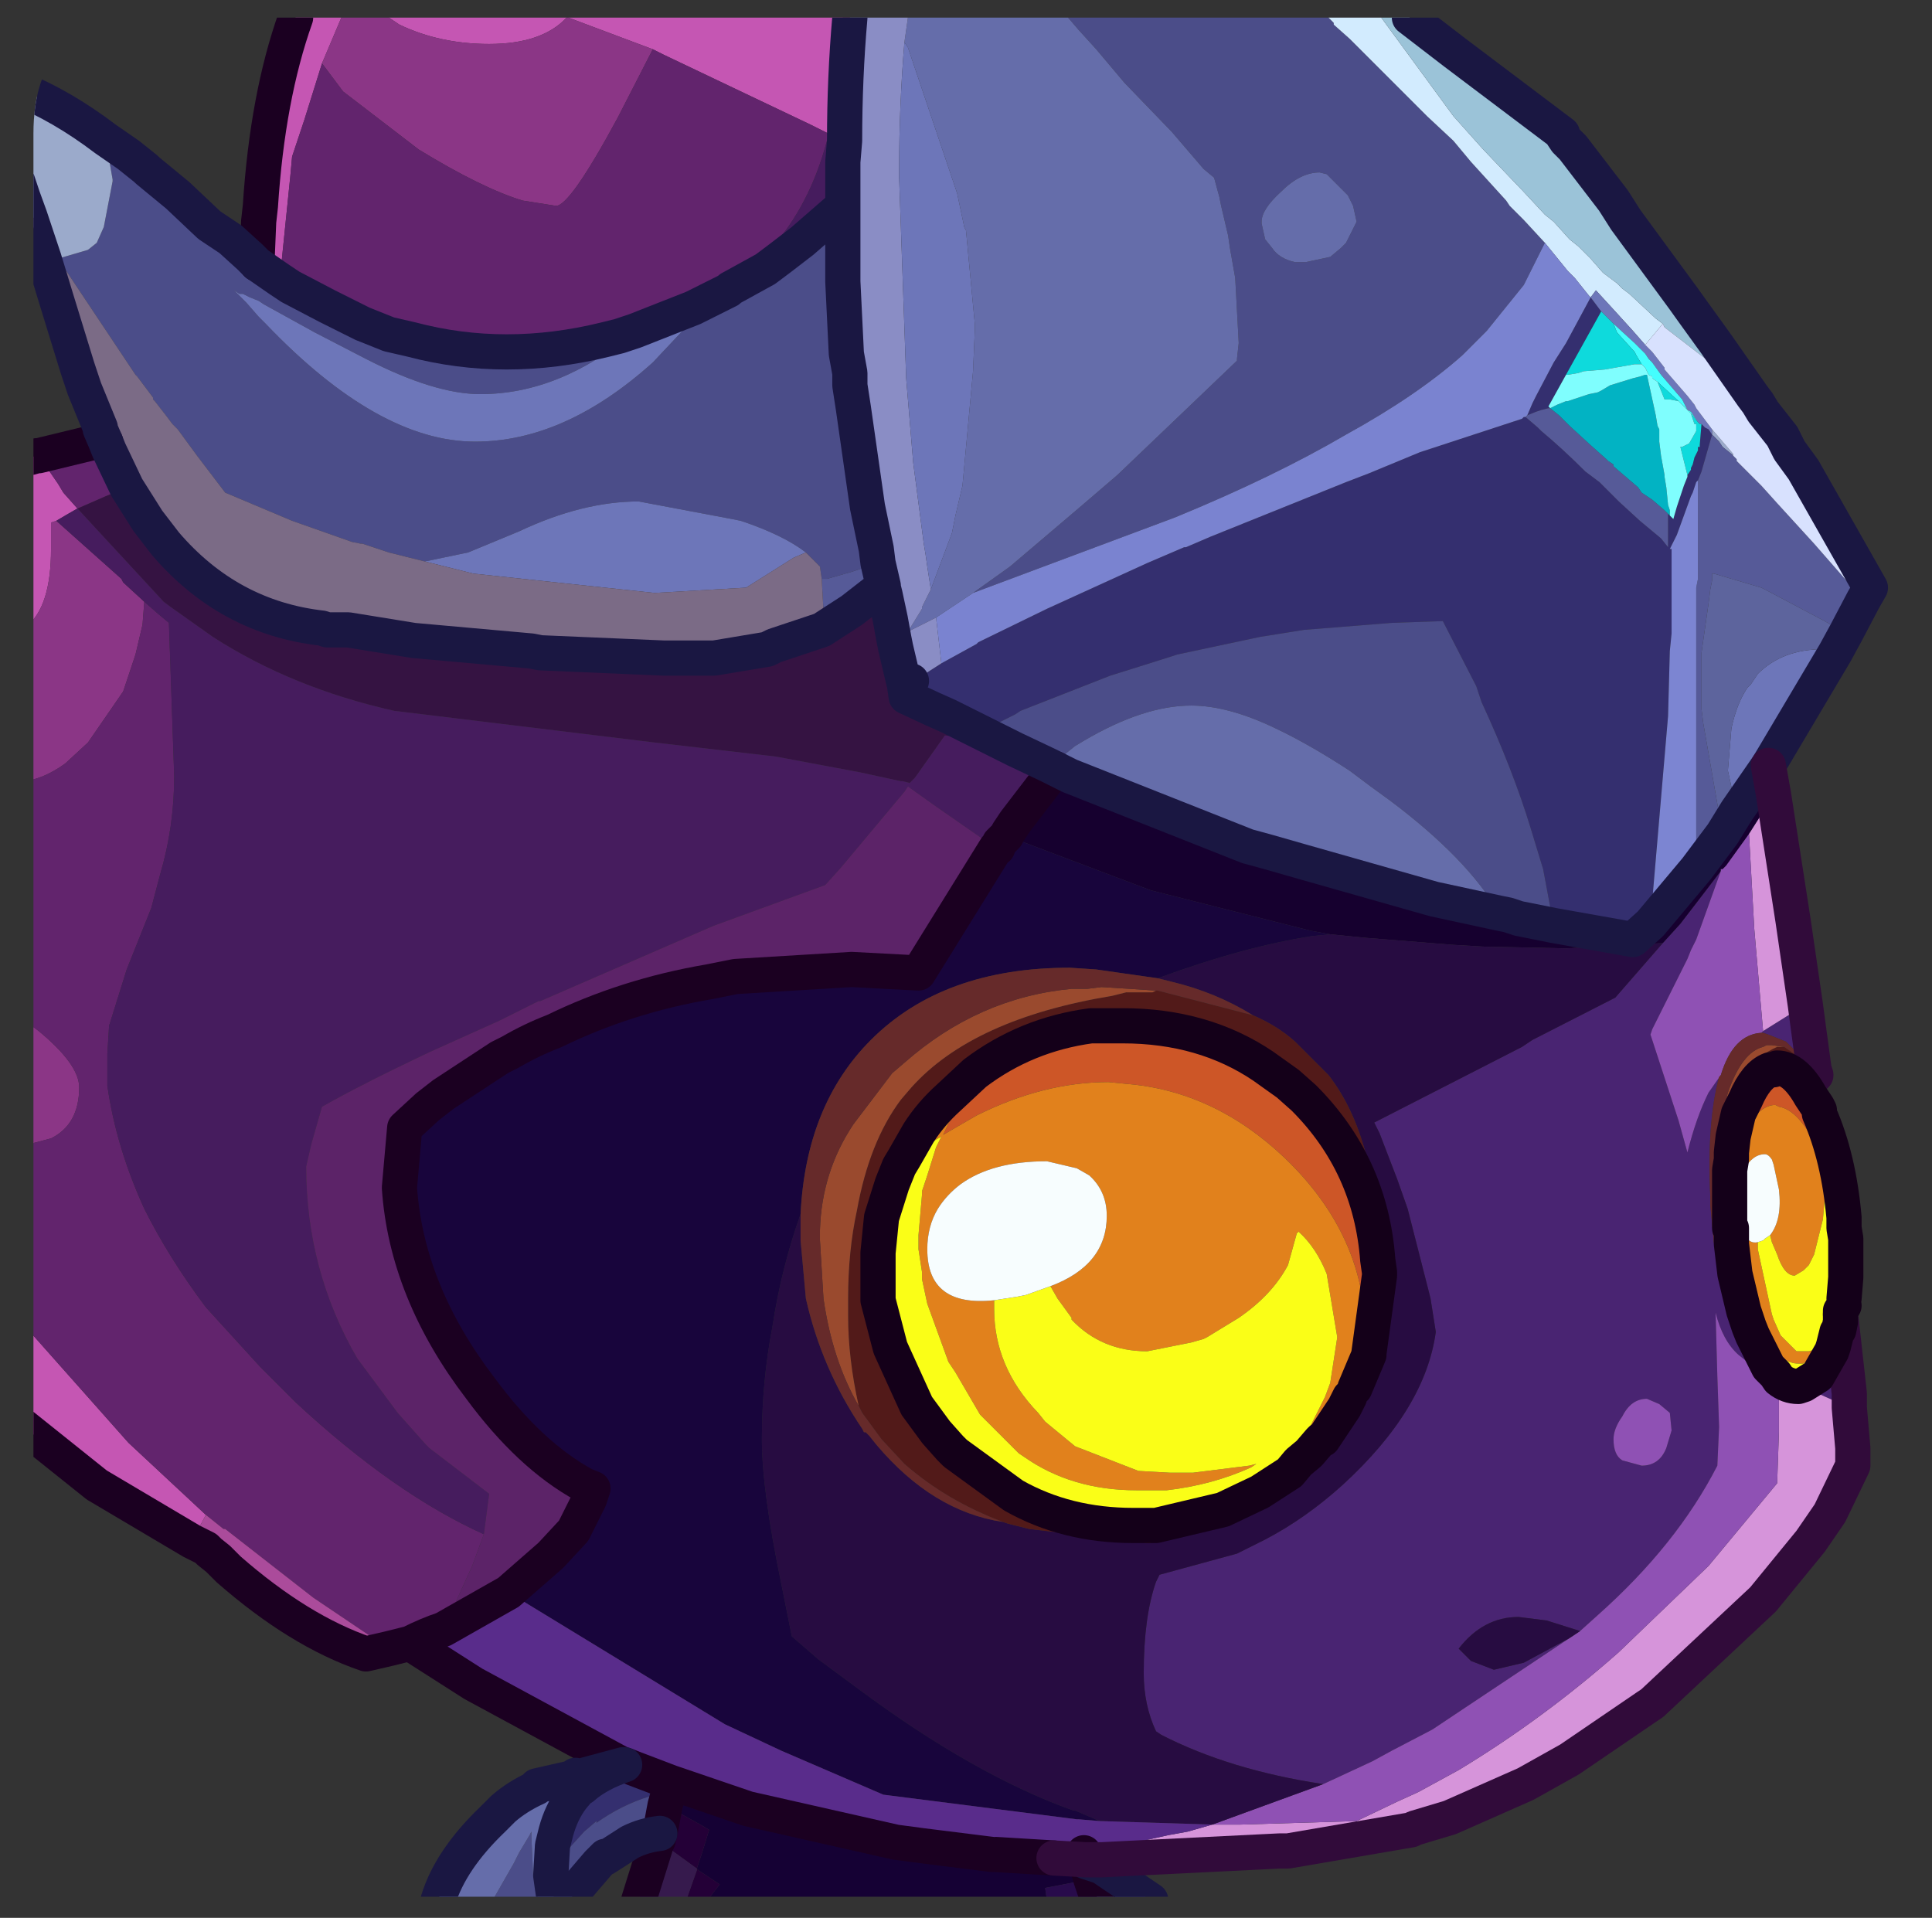 <?xml version="1.0" encoding="UTF-8" standalone="no"?>
<svg xmlns:ffdec="https://www.free-decompiler.com/flash" xmlns:xlink="http://www.w3.org/1999/xlink" ffdec:objectType="frame" height="54.5px" width="54.9px" xmlns="http://www.w3.org/2000/svg">
  <rect width="100%" height="100%" fill="#333333" stroke="none"/>
  <g transform="matrix(1.0, 0.0, 0.0, 1.0, 0.95, 0.5)">
    <clipPath id="clipPath0" transform="matrix(1.0, 0.0, 0.0, 1.0, 0.0, 0.0)">
      <path d="M50.5 0.0 Q53.95 0.0 53.95 3.3 L53.95 50.15 Q53.95 53.4 50.5 53.4 L3.3 53.4 Q0.0 53.4 0.0 50.15 L0.0 3.3 Q0.0 0.0 3.3 0.0 L50.5 0.0" fill="#000000" fill-rule="evenodd" stroke="none"/>
    </clipPath>
    <g clip-path="url(#clipPath0)">
      <use ffdec:characterId="2" height="54.5" transform="matrix(1.0, 0.0, 0.0, 1.0, -0.95, -0.5)" width="53.65" xlink:href="#shape1"/>
    </g>
    <use ffdec:characterId="3" height="53.4" transform="matrix(1.0, 0.0, 0.0, 1.0, 0.0, 0.0)" width="53.95" xlink:href="#shape2"/>
  </g>
  <defs>
    <g id="shape1" transform="matrix(1.0, 0.0, 0.0, 1.0, 0.95, 0.5)">
      <path d="M30.35 52.55 L31.75 53.5 30.75 53.5 30.35 52.55 M42.45 11.3 L42.6 10.95 42.7 10.75 43.2 9.8 43.55 9.25 44.25 7.95 44.55 8.35 43.55 10.15 43.05 11.05 43.1 11.1 43.05 11.1 42.85 11.15 42.7 11.2 42.45 11.3 M47.4 11.55 L47.5 11.65 47.6 11.7 47.7 11.85 47.4 12.9 47.3 13.15 47.25 13.2 47.15 13.5 47.1 13.6 46.7 14.7 46.5 15.1 46.55 15.1 46.55 15.35 46.55 15.55 46.55 15.6 46.55 16.0 46.55 16.55 46.55 17.5 46.5 18.0 46.45 19.85 46.0 25.1 45.95 25.75 45.45 26.2 43.2 25.8 42.9 24.2 42.55 23.05 Q42.05 21.4 41.15 19.45 L41.0 19.0 40.05 17.15 38.6 17.2 36.1 17.4 34.85 17.6 32.5 18.1 32.35 18.15 31.4 18.45 30.6 18.7 28.05 19.7 27.9 19.8 26.9 20.3 26.0 19.85 25.55 19.65 24.8 19.3 24.75 18.95 24.95 18.85 25.1 18.8 25.8 18.35 26.8 17.8 26.85 17.75 28.8 16.8 31.65 15.5 32.7 15.05 32.75 15.05 33.45 14.75 37.3 13.2 37.95 12.95 39.4 12.35 42.3 11.4 42.35 11.35 42.4 11.35 42.75 11.65 42.85 11.75 Q43.45 12.25 44.1 12.9 L44.5 13.2 44.55 13.25 44.7 13.4 45.05 13.75 45.65 14.3 46.25 14.8 46.45 15.05 46.45 14.1 46.5 14.15 46.6 14.25 46.7 13.9 46.9 13.3 47.0 13.05 47.0 13.0 47.1 12.85 47.1 12.8 47.15 12.7 47.2 12.5 47.3 12.3 47.3 12.2 47.35 12.2 47.35 12.15 47.4 11.55 M18.1 50.15 L18.05 50.45 17.5 50.55 Q16.7 50.8 16.0 51.3 L16.0 51.25 15.65 51.55 15.15 52.1 14.7 52.8 14.75 51.95 14.85 51.55 Q15.0 51.0 15.3 50.6 L15.55 50.3 15.55 50.25 15.6 50.3 Q16.05 49.9 16.8 49.65 L17.05 49.75 18.1 50.15" fill="#342f6f" fill-rule="evenodd" stroke="none"/>
      <path d="M36.8 0.0 L36.95 0.15 36.95 0.2 37.4 0.6 39.6 2.8 40.35 3.5 40.85 4.1 41.85 5.2 41.95 5.35 42.35 5.75 42.95 6.4 42.35 7.6 41.3 8.9 40.9 9.3 40.8 9.4 40.6 9.6 Q39.3 10.75 37.3 11.85 35.25 13.05 32.45 14.2 L32.05 14.35 26.7 16.35 27.75 15.6 29.75 13.9 30.8 13.0 33.05 10.85 34.2 9.75 34.2 9.7 34.25 9.25 34.15 7.4 34.0 6.55 33.95 6.2 33.75 5.35 33.7 5.1 33.55 4.55 33.25 4.3 32.35 3.25 31.0 1.85 30.2 0.9 29.7 0.35 29.4 0.0 36.8 0.0 M29.9 52.4 L30.35 52.55 30.75 53.5 30.25 53.5 30.05 52.9 29.9 52.4 M17.8 51.6 Q17.35 51.65 16.95 51.85 L16.25 52.3 16.25 52.25 16.05 52.45 15.45 53.15 15.25 53.5 14.8 53.5 14.7 52.8 15.15 52.1 15.65 51.55 16.0 51.25 16.0 51.3 Q16.7 50.8 17.5 50.55 L18.05 50.45 17.95 50.8 17.8 51.6 M14.35 53.5 L13.05 53.5 13.65 52.45 13.8 52.15 14.1 51.65 14.15 51.55 14.15 51.7 14.2 52.8 14.3 53.25 14.35 53.5 M2.05 3.45 L2.7 3.9 3.2 4.3 3.25 4.35 4.1 5.05 5.0 5.9 5.6 6.3 6.15 6.8 6.35 7.0 7.0 7.45 7.3 7.65 8.35 8.2 9.35 8.7 10.1 9.0 10.75 9.15 Q13.4 9.85 16.25 9.15 L16.65 9.05 17.1 8.9 17.05 8.95 Q14.95 10.7 12.7 10.7 11.4 10.7 9.45 9.7 L8.0 8.95 6.55 8.15 6.4 8.05 6.15 7.95 5.95 7.85 5.85 7.85 5.7 7.75 5.9 7.95 6.05 8.1 6.4 8.5 6.6 8.7 Q9.8 12.05 12.55 12.05 15.1 12.05 17.6 9.8 L19.2 8.1 19.25 8.0 19.75 7.75 19.8 7.7 20.8 7.15 21.2 6.85 21.85 6.35 23.0 5.35 23.0 6.3 23.0 7.35 23.0 7.5 23.1 9.55 23.2 10.1 23.2 10.45 23.3 11.1 23.7 13.9 23.95 15.1 24.0 15.5 23.25 15.75 22.55 15.95 22.4 15.95 22.35 15.6 21.95 15.2 Q21.3 14.7 20.1 14.3 L19.85 14.25 17.2 13.75 Q15.6 13.75 13.8 14.6 L12.35 15.2 11.15 15.45 11.1 15.45 10.1 15.2 9.65 15.05 9.35 14.95 9.3 14.95 9.05 14.9 7.35 14.3 5.45 13.5 4.65 12.45 4.1 11.7 3.95 11.55 3.8 11.35 3.45 10.9 3.4 10.85 3.4 10.8 2.95 10.2 2.9 10.15 0.7 6.85 1.55 6.6 1.8 6.4 2.0 5.95 2.25 4.65 2.25 4.6 2.05 3.45 M26.9 20.3 L27.9 19.8 28.05 19.7 30.6 18.7 31.4 18.45 32.35 18.15 32.5 18.1 34.85 17.6 36.1 17.4 38.6 17.2 40.05 17.15 41.0 19.0 41.15 19.45 Q42.05 21.4 42.55 23.05 L42.9 24.2 43.2 25.8 42.2 25.6 41.9 25.5 41.65 25.45 Q40.75 23.9 38.55 22.25 L38.0 21.85 37.4 21.4 Q36.25 20.65 35.3 20.2 33.95 19.55 32.9 19.55 31.55 19.55 29.85 20.55 L29.6 20.7 29.35 20.9 28.85 21.25 27.9 20.8 27.4 20.55 26.9 20.3 M36.75 4.45 L36.55 4.4 Q36.0 4.4 35.45 4.95 34.9 5.45 34.9 5.8 L34.9 5.85 35.0 6.3 35.2 6.55 Q35.4 6.85 35.85 6.95 L36.15 6.95 36.85 6.8 37.15 6.55 37.3 6.4 37.6 5.8 37.5 5.35 37.35 5.05 36.75 4.45" fill="#4b4d8a" fill-rule="evenodd" stroke="none"/>
      <path d="M29.4 0.0 L29.7 0.35 30.2 0.9 31.0 1.85 32.35 3.25 33.25 4.3 33.55 4.55 33.7 5.1 33.75 5.35 33.95 6.2 34.0 6.55 34.15 7.4 34.25 9.25 34.2 9.7 34.2 9.75 33.05 10.85 30.8 13.0 29.75 13.9 27.75 15.6 26.7 16.35 25.65 17.05 24.85 17.45 25.25 16.8 25.25 16.75 25.5 16.25 26.1 14.65 26.2 14.15 26.4 13.3 26.7 10.05 26.75 8.9 26.75 8.8 26.75 8.7 26.5 6.05 26.45 5.95 26.25 5.0 26.2 4.85 24.85 0.85 24.75 0.7 24.85 0.0 29.4 0.0 M14.8 53.5 L14.35 53.5 14.3 53.25 14.2 52.8 14.15 51.7 14.15 51.55 14.1 51.65 13.8 52.15 13.65 52.45 13.05 53.5 11.5 53.5 Q11.85 52.35 13.05 51.2 L13.35 50.9 Q13.75 50.55 14.3 50.3 L14.3 50.25 15.4 50.0 15.4 49.95 15.45 50.0 16.75 49.65 16.8 49.65 Q16.05 49.9 15.6 50.3 L15.55 50.25 15.55 50.3 15.3 50.6 Q15.0 51.0 14.85 51.55 L14.75 51.95 14.7 52.8 14.8 53.5 M36.75 4.45 L37.35 5.05 37.5 5.35 37.6 5.8 37.3 6.4 37.15 6.55 36.85 6.8 36.15 6.95 35.85 6.95 Q35.4 6.85 35.2 6.55 L35.0 6.3 34.9 5.85 34.9 5.8 Q34.9 5.45 35.45 4.95 36.0 4.4 36.55 4.4 L36.75 4.45 M29.05 21.35 L28.85 21.25 29.35 20.9 29.6 20.7 29.85 20.55 Q31.55 19.55 32.9 19.55 33.95 19.55 35.3 20.2 36.25 20.65 37.4 21.4 L38.0 21.85 38.55 22.25 Q40.75 23.9 41.65 25.45 L39.8 25.05 36.1 24.0 35.05 23.7 34.5 23.55 29.45 21.55 29.05 21.35" fill="#656dab" fill-rule="evenodd" stroke="none"/>
      <path d="M29.9 52.35 L29.9 52.4 30.05 52.9 28.75 53.15 28.8 53.5 19.15 53.5 19.5 53.05 18.9 52.65 18.85 52.6 19.0 52.15 19.2 51.5 18.95 51.35 17.95 50.8 18.05 50.45 18.1 50.15 20.3 50.9 24.5 51.85 25.25 51.95 25.65 52.0 27.25 52.2 27.35 52.2 29.85 52.15 29.9 52.35 29.0 52.3 29.9 52.35 M27.35 52.2 L29.0 52.3 27.35 52.2" fill="#150134" fill-rule="evenodd" stroke="none"/>
      <path d="M19.15 53.5 L18.55 53.5 18.85 52.65 18.85 52.6 18.9 52.65 19.5 53.05 19.15 53.5 M17.75 51.8 L17.8 51.6 17.95 50.8 18.95 51.35 19.2 51.5 19.0 52.15 18.85 52.6 17.75 51.8" fill="#240037" fill-rule="evenodd" stroke="none"/>
      <path d="M30.25 53.5 L28.8 53.5 28.75 53.15 30.05 52.9 30.25 53.5" fill="#280b4b" fill-rule="evenodd" stroke="none"/>
      <path d="M50.35 28.05 L50.45 28.8 50.6 29.9 50.65 30.05 50.4 29.7 49.8 29.1 49.3 28.9 49.15 28.85 49.1 28.85 49.15 28.8 50.35 28.05 M51.35 36.85 L51.6 39.1 51.6 39.5 50.6 39.05 50.55 39.05 50.75 38.75 50.7 38.6 50.9 38.25 51.1 37.9 51.15 37.75 51.2 37.55 51.25 37.35 51.3 37.3 51.35 37.05 51.35 36.85 M47.95 24.25 L47.25 26.2 47.1 26.5 47.0 26.75 46.0 28.75 45.95 28.9 46.75 31.35 47.0 32.25 Q47.25 31.25 47.6 30.55 L47.95 30.05 47.9 30.1 Q47.55 31.4 47.65 33.5 L47.65 33.75 47.75 34.8 48.25 37.15 48.25 37.2 48.3 37.2 48.3 37.25 48.35 37.4 48.7 38.2 48.45 38.0 Q48.0 37.6 47.8 36.8 L47.85 38.6 47.9 40.05 47.85 41.15 Q46.7 43.4 44.45 45.4 L43.95 45.85 43.0 45.55 42.2 45.45 Q41.2 45.45 40.5 46.35 L40.85 46.7 41.5 46.95 42.35 46.75 43.65 46.05 39.75 48.65 38.6 49.25 38.05 49.55 36.65 50.2 Q34.0 49.8 32.05 48.8 L31.9 48.7 Q31.55 47.95 31.55 47.05 31.55 45.45 31.9 44.45 L32.0 44.25 34.2 43.65 35.0 43.25 Q36.15 42.65 37.2 41.7 39.55 39.55 39.85 37.35 L39.7 36.4 39.65 36.2 39.05 33.85 38.75 33.0 38.25 31.7 38.1 31.4 42.3 29.25 42.6 29.05 44.95 27.85 46.3 26.3 46.8 25.75 47.3 25.1 47.95 24.25 M46.2 39.4 L45.85 39.25 Q45.4 39.25 45.15 39.75 44.9 40.1 44.9 40.4 44.9 40.85 45.15 41.0 L45.7 41.15 Q46.2 41.15 46.4 40.65 L46.55 40.15 46.5 39.65 46.2 39.4" fill="#492472" fill-rule="evenodd" stroke="none"/>
      <path d="M18.55 53.5 L17.2 53.5 17.7 51.9 17.75 51.8 18.85 52.6 18.85 52.65 18.55 53.5" fill="#361a4d" fill-rule="evenodd" stroke="none"/>
      <path d="M-0.3 5.1 L-0.45 4.65 -0.45 2.0 Q0.8 2.5 2.05 3.45 L2.25 4.6 2.25 4.65 2.0 5.95 1.8 6.4 1.55 6.6 0.7 6.85 -0.05 5.6 -0.15 5.4 -0.3 5.1 M47.7 11.85 L47.7 11.7 48.3 12.4 48.3 12.45 48.25 12.4 48.0 12.2 47.9 12.05 47.75 11.9 47.7 11.85" fill="#9cabcc" fill-rule="evenodd" stroke="none"/>
      <path d="M42.95 6.4 L42.35 5.75 41.95 5.35 41.85 5.2 40.85 4.1 40.35 3.5 39.6 2.8 37.4 0.6 36.95 0.2 36.95 0.15 36.8 0.0 38.3 0.0 40.35 2.8 41.2 3.75 42.25 4.85 42.3 4.9 42.95 5.6 43.2 5.8 43.65 6.3 43.9 6.5 44.25 6.85 44.6 7.25 44.8 7.4 45.0 7.55 45.15 7.7 45.35 7.85 46.1 8.55 46.3 8.7 45.8 9.3 45.45 8.9 44.95 8.35 44.4 7.75 44.25 7.95 44.2 7.9 43.8 7.4 43.6 7.2 42.95 6.4" fill="#d3ecff" fill-rule="evenodd" stroke="none"/>
      <path d="M23.2 0.0 L24.85 0.0 24.75 0.7 Q24.6 2.5 24.6 4.3 L24.6 4.5 24.6 4.55 24.8 10.25 24.9 11.45 25.0 12.65 25.3 14.95 25.35 15.25 25.4 15.6 25.5 16.25 25.25 16.75 25.25 16.8 24.85 17.45 25.65 17.05 25.8 18.35 25.1 18.8 24.95 18.85 24.7 18.75 24.5 17.9 24.85 17.45 24.45 17.65 24.35 17.1 24.2 16.4 24.15 16.2 24.15 16.15 24.0 15.5 23.95 15.1 23.7 13.9 23.3 11.1 23.2 10.45 23.2 10.1 23.1 9.55 23.0 7.5 23.0 7.35 23.0 6.3 23.0 5.35 23.0 4.95 23.0 4.45 23.0 4.1 23.05 3.5 Q23.05 1.7 23.2 0.0" fill="#8b8ec6" fill-rule="evenodd" stroke="none"/>
      <path d="M49.3 21.25 L49.45 22.1 48.75 23.2 48.1 24.1 48.0 24.2 47.95 24.2 47.95 24.25 47.3 25.1 46.8 25.75 46.3 26.3 43.55 26.45 41.2 26.4 40.35 26.35 37.85 26.15 36.85 26.05 36.3 25.95 31.75 24.8 27.65 23.25 27.7 23.15 27.9 22.85 29.05 21.35 29.45 21.55 34.5 23.55 35.05 23.7 36.1 24.0 39.8 25.05 41.65 25.45 41.9 25.5 42.2 25.6 43.2 25.8 45.45 26.2 45.95 25.75 47.25 24.2 48.0 23.2 48.4 22.55 49.3 21.25" fill="#16002f" fill-rule="evenodd" stroke="none"/>
      <path d="M49.45 22.1 L50.0 25.65 50.35 28.05 49.15 28.8 48.9 25.9 48.75 23.2 49.45 22.1 M51.6 39.5 L51.7 40.65 51.7 41.15 51.05 42.5 50.5 43.3 49.15 44.95 46.0 47.9 45.85 48.0 43.65 49.5 42.4 50.2 40.25 51.15 39.7 51.2 39.15 51.25 39.15 51.5 35.65 52.1 35.4 52.1 30.35 52.35 30.2 52.35 30.2 52.1 32.25 51.65 32.8 51.55 33.5 51.35 34.3 51.35 37.6 51.25 38.75 50.7 39.3 50.45 39.4 50.4 40.5 49.8 Q42.9 48.35 45.05 46.45 L47.6 44.0 49.55 41.65 49.6 40.2 49.6 39.05 50.25 39.2 50.55 39.05 50.6 39.05 51.6 39.5" fill="#d795db" fill-rule="evenodd" stroke="none"/>
      <path d="M47.95 24.25 L47.95 24.2 48.0 24.2 48.1 24.1 48.75 23.2 48.9 25.9 49.15 28.8 49.1 28.85 Q48.3 28.9 47.95 30.05 L47.6 30.55 Q47.25 31.25 47.0 32.25 L46.75 31.35 45.95 28.9 46.0 28.75 47.0 26.75 47.1 26.5 47.25 26.2 47.95 24.25 M36.65 50.2 L38.05 49.55 38.6 49.25 39.75 48.65 43.65 46.05 43.95 45.85 44.45 45.4 Q46.7 43.4 47.85 41.15 L47.9 40.05 47.85 38.6 47.8 36.8 Q48.0 37.6 48.45 38.0 L48.7 38.2 49.25 38.8 49.3 38.8 49.45 38.95 49.6 39.05 49.6 40.2 49.55 41.65 47.6 44.0 45.05 46.45 Q42.9 48.35 40.5 49.8 L39.4 50.4 39.3 50.45 38.75 50.7 37.6 51.25 34.3 51.35 33.5 51.35 36.65 50.2 M46.2 39.4 L46.5 39.65 46.55 40.15 46.4 40.65 Q46.2 41.15 45.7 41.15 L45.15 41.0 Q44.9 40.85 44.9 40.4 44.9 40.1 45.15 39.75 45.4 39.25 45.85 39.25 L46.2 39.4" fill="#9051b5" fill-rule="evenodd" stroke="none"/>
      <path d="M46.3 26.3 L44.95 27.85 42.6 29.05 42.3 29.25 38.1 31.4 38.25 31.7 38.75 33.0 39.05 33.85 39.65 36.2 39.7 36.4 39.85 37.35 Q39.55 39.55 37.2 41.7 36.15 42.65 35.0 43.25 L34.2 43.65 32.0 44.25 31.9 44.45 Q31.55 45.45 31.55 47.05 31.55 47.95 31.9 48.7 L32.05 48.8 Q34.0 49.8 36.65 50.2 L33.5 51.35 30.3 51.25 29.6 50.95 29.55 50.95 Q26.75 49.95 23.45 47.5 L22.3 46.65 21.55 46.0 21.25 44.5 Q20.7 41.85 20.7 40.4 20.7 38.75 21.0 37.2 21.25 35.55 21.8 34.0 L21.8 34.4 21.8 34.75 21.95 36.4 Q22.4 38.4 23.55 40.1 L23.6 40.2 23.65 40.2 23.75 40.3 23.95 40.55 Q25.55 42.45 27.55 42.75 L27.7 42.8 28.3 42.95 31.7 43.35 33.9 42.7 33.8 42.4 34.85 41.9 35.7 41.35 35.95 41.05 36.25 40.8 36.55 40.45 36.6 40.4 36.65 40.4 36.95 39.95 37.15 39.65 37.25 39.5 37.4 39.2 37.55 38.95 37.95 38.0 37.95 37.95 38.25 35.75 37.95 37.95 37.95 38.0 37.75 37.9 37.85 37.6 38.25 35.75 38.25 35.65 38.2 35.3 Q38.25 33.55 37.85 32.25 37.5 30.95 36.8 30.05 L35.95 29.2 35.85 29.1 Q35.35 28.65 34.65 28.35 33.6 27.7 32.35 27.4 L31.95 27.3 Q34.4 26.4 36.35 26.1 L36.85 26.05 37.85 26.15 40.35 26.35 41.2 26.4 43.55 26.45 46.3 26.3 M43.65 46.05 L42.35 46.75 41.5 46.95 40.85 46.7 40.5 46.35 Q41.2 45.45 42.2 45.45 L43.0 45.55 43.95 45.85 43.65 46.05" fill="#270c41" fill-rule="evenodd" stroke="none"/>
      <path d="M36.85 26.05 L36.35 26.1 Q34.4 26.4 31.95 27.3 L30.2 27.05 29.45 27.0 Q25.85 27.0 23.8 29.05 21.95 30.9 21.8 34.0 21.25 35.55 21.0 37.2 20.7 38.75 20.7 40.4 20.7 41.85 21.25 44.5 L21.55 46.0 22.3 46.65 23.45 47.5 Q26.75 49.95 29.55 50.95 L29.6 50.95 30.3 51.25 29.7 51.2 29.65 51.2 24.15 50.5 21.25 49.25 19.65 48.5 13.5 44.75 14.7 43.7 15.35 43.0 15.8 42.1 15.9 41.8 15.65 41.7 Q14.1 40.85 12.7 38.95 10.6 36.2 10.4 33.25 L10.55 31.55 11.2 30.95 11.65 30.6 13.25 29.55 13.55 29.4 Q14.15 29.05 14.8 28.8 16.85 27.8 19.2 27.4 L19.7 27.3 19.95 27.25 23.25 27.05 25.15 27.15 27.35 23.6 27.4 23.6 27.45 23.45 27.65 23.25 31.75 24.8 36.3 25.95 36.85 26.05" fill="#18053c" fill-rule="evenodd" stroke="none"/>
      <path d="M16.75 49.65 L12.5 47.35 10.7 46.2 Q11.2 45.95 11.65 45.8 L13.5 44.75 19.65 48.5 21.25 49.25 24.15 50.5 29.65 51.2 29.7 51.2 30.3 51.25 33.5 51.35 32.8 51.55 32.25 51.65 30.2 52.1 29.85 52.15 27.35 52.2 27.25 52.2 25.65 52.0 25.25 51.95 24.5 51.85 20.3 50.9 18.1 50.15 17.05 49.75 16.8 49.65 16.75 49.65" fill="#592c8c" fill-rule="evenodd" stroke="none"/>
      <path d="M50.65 30.05 L50.7 30.2 50.75 30.25 50.95 30.8 51.25 32.15 51.45 34.1 Q51.3 32.4 50.75 31.15 L50.75 31.05 50.7 30.95 50.6 30.8 50.5 30.65 Q50.05 29.85 49.55 29.85 L49.45 29.9 49.35 29.9 Q48.95 30.05 48.65 30.75 L48.45 31.15 48.3 31.8 48.25 32.25 48.25 32.45 48.2 32.75 48.2 33.35 48.2 33.95 48.2 34.2 48.2 34.4 48.25 34.4 48.25 34.45 48.25 34.85 48.35 35.7 48.6 36.75 48.75 37.2 48.85 37.45 48.9 37.55 49.3 38.35 49.5 38.55 49.6 38.7 Q49.85 38.9 50.15 38.9 L50.3 38.85 50.7 38.6 50.75 38.75 50.55 39.05 50.25 39.2 49.6 39.05 49.45 38.95 49.3 38.8 48.8 38.25 48.55 37.75 48.4 37.3 48.25 36.8 48.2 36.75 48.05 35.1 48.0 34.8 48.0 33.25 48.2 31.25 Q48.5 29.7 49.55 29.25 L49.75 29.25 50.4 29.7 50.65 30.05 M34.65 28.35 Q35.35 28.65 35.85 29.1 L35.95 29.2 36.8 30.05 Q37.5 30.95 37.85 32.25 38.25 33.55 38.2 35.3 38.0 32.6 36.1 30.7 L35.65 30.3 35.3 30.05 34.95 29.8 Q33.25 28.65 30.95 28.65 L30.65 28.65 30.05 28.65 Q28.2 28.9 26.75 30.0 L26.0 30.7 Q25.5 31.15 25.15 31.7 L24.75 32.4 24.6 32.65 24.4 33.15 24.1 34.1 24.0 35.1 24.0 35.5 24.0 35.75 24.0 35.85 24.0 36.45 24.35 37.8 25.1 39.45 25.65 40.2 26.05 40.65 26.2 40.8 27.85 42.0 Q29.35 42.85 31.25 42.85 L31.9 42.85 33.8 42.4 33.9 42.7 31.7 43.35 28.3 42.95 27.7 42.8 27.55 42.75 Q25.95 42.15 24.75 41.1 L24.1 40.4 23.55 39.65 23.45 39.45 Q23.15 38.1 23.15 36.9 L23.15 36.4 Q23.15 35.05 23.4 33.9 23.75 31.95 24.65 30.75 L24.95 30.4 Q26.7 28.45 30.65 27.8 L31.05 27.7 31.8 27.7 31.9 27.65 31.95 27.65 34.65 28.35" fill="#521a19" fill-rule="evenodd" stroke="none"/>
      <path d="M51.45 34.1 L51.45 34.3 51.45 34.4 51.5 34.7 51.5 34.8 51.45 35.55 51.45 35.45 Q51.35 33.9 50.9 32.65 L50.75 32.25 Q50.2 31.05 49.6 30.95 L49.5 30.9 Q49.1 30.9 48.7 31.5 L48.45 31.85 48.55 31.1 48.65 30.75 Q48.95 30.05 49.35 29.9 L49.45 29.9 49.55 29.85 Q50.05 29.85 50.5 30.65 L50.6 30.8 50.7 30.95 50.75 31.05 50.75 31.15 Q51.3 32.4 51.45 34.1 M38.2 35.3 L38.25 35.65 38.25 35.75 37.85 37.6 37.85 37.45 Q37.85 34.6 35.55 32.4 33.55 30.5 31.05 30.3 L30.55 30.25 Q28.7 30.25 26.8 31.2 L25.85 31.75 26.4 30.6 26.75 30.0 Q28.2 28.9 30.05 28.65 L30.65 28.65 30.95 28.65 Q33.25 28.65 34.95 29.8 L35.3 30.05 35.65 30.3 36.1 30.7 Q38.0 32.6 38.2 35.3" fill="#ce5627" fill-rule="evenodd" stroke="none"/>
      <path d="M49.75 29.25 L49.55 29.25 Q48.5 29.7 48.2 31.25 L48.0 33.25 48.0 34.8 48.05 35.1 48.2 36.75 47.85 34.8 47.8 33.75 47.8 33.55 Q47.7 32.0 48.1 30.75 L48.15 30.55 Q48.55 29.4 49.15 29.25 L49.25 29.2 49.4 29.2 49.75 29.25 M31.9 27.65 L31.8 27.7 31.05 27.7 30.65 27.8 Q26.7 28.45 24.95 30.4 L24.65 30.75 Q23.75 31.95 23.4 33.9 23.15 35.05 23.15 36.4 L23.15 36.9 Q23.15 38.1 23.45 39.45 22.7 38.15 22.45 36.4 L22.35 34.75 22.35 34.45 Q22.4 32.8 23.3 31.45 L24.4 30.0 24.75 29.7 Q26.85 27.85 29.5 27.6 L29.85 27.6 29.95 27.6 30.35 27.55 31.15 27.6 31.9 27.65" fill="#9b4a2e" fill-rule="evenodd" stroke="none"/>
      <path d="M47.95 30.05 Q48.3 28.9 49.1 28.85 L49.15 28.85 49.3 28.9 49.8 29.1 50.4 29.7 49.75 29.25 49.4 29.2 49.25 29.2 49.15 29.25 Q48.55 29.4 48.15 30.55 L48.1 30.75 Q47.7 32.0 47.8 33.55 L47.8 33.75 47.85 34.8 48.2 36.75 48.25 36.8 48.4 37.3 48.55 37.75 48.8 38.25 49.3 38.8 49.25 38.8 48.7 38.2 48.35 37.4 48.3 37.25 48.3 37.2 48.25 37.2 48.25 37.15 47.75 34.8 47.65 33.75 47.65 33.5 Q47.55 31.4 47.9 30.1 L47.95 30.05 M31.95 27.3 L32.35 27.4 Q33.6 27.7 34.65 28.35 L31.95 27.65 31.9 27.65 31.15 27.6 30.35 27.55 29.95 27.6 29.85 27.6 29.5 27.6 Q26.85 27.85 24.75 29.7 L24.4 30.0 23.3 31.45 Q22.4 32.8 22.35 34.45 L22.35 34.75 22.45 36.4 Q22.7 38.15 23.45 39.45 L23.55 39.65 24.1 40.4 24.75 41.1 Q25.95 42.15 27.55 42.75 25.55 42.45 23.95 40.55 L23.75 40.3 23.65 40.2 23.6 40.2 23.55 40.1 Q22.4 38.4 21.95 36.4 L21.8 34.75 21.8 34.4 21.8 34.0 Q21.95 30.9 23.8 29.05 25.85 27.0 29.45 27.0 L30.2 27.05 31.95 27.3" fill="#662a2a" fill-rule="evenodd" stroke="none"/>
      <path d="M48.45 31.85 L48.7 31.5 Q49.1 30.9 49.5 30.9 L49.6 30.95 Q50.2 31.05 50.75 32.25 L50.9 32.65 Q51.35 33.9 51.45 35.45 L51.45 35.55 51.45 35.75 51.35 36.6 51.3 36.65 51.2 37.05 51.2 36.9 51.25 36.55 51.25 36.3 51.3 36.15 51.3 35.45 51.15 34.35 51.05 33.9 50.9 33.6 50.85 34.15 50.6 35.15 50.45 35.45 50.4 35.5 50.3 35.6 50.05 35.75 Q49.75 35.75 49.55 35.15 L49.4 34.8 49.35 34.6 Q49.7 34.15 49.6 33.3 L49.45 32.6 49.4 32.45 Q49.3 32.3 49.2 32.3 48.85 32.3 48.6 32.75 L48.55 33.2 Q48.45 33.5 48.5 33.9 48.55 34.9 49.0 34.8 L49.0 35.0 49.4 36.85 49.45 37.0 49.65 37.45 50.1 37.9 50.3 37.9 50.45 37.9 50.85 37.8 50.3 38.25 50.15 38.25 Q49.7 38.25 49.35 37.65 L49.3 37.6 49.0 36.9 48.8 36.15 48.75 35.9 48.55 34.9 48.5 34.45 48.45 34.35 48.45 33.9 48.4 33.65 48.4 32.9 48.4 32.85 48.4 32.6 48.45 32.1 48.45 31.85 48.3 32.3 48.25 32.45 48.25 32.25 48.3 31.8 48.45 31.15 48.65 30.75 48.55 31.1 48.45 31.85 M26.75 30.0 L26.4 30.6 25.85 31.75 26.8 31.2 Q28.7 30.25 30.55 30.25 L31.05 30.3 Q33.55 30.5 35.55 32.4 37.85 34.6 37.85 37.45 L37.85 37.6 37.75 37.9 37.0 39.25 37.0 39.35 36.25 40.1 36.45 39.7 36.7 39.2 36.85 38.8 37.05 37.5 36.75 35.7 Q36.45 34.95 35.95 34.5 L35.9 34.55 35.65 35.45 Q35.2 36.3 34.25 36.95 L33.35 37.5 33.25 37.55 32.9 37.65 31.65 37.9 Q30.35 37.9 29.5 37.0 L29.5 36.95 29.1 36.4 28.9 36.05 Q30.5 35.45 30.5 34.05 30.5 33.35 30.0 32.9 L29.65 32.7 28.8 32.5 Q27.25 32.5 26.35 33.15 25.95 33.45 25.7 33.85 25.4 34.35 25.4 35.0 25.4 36.65 27.3 36.45 L27.3 36.65 27.3 36.7 Q27.3 38.35 28.55 39.65 L28.75 39.9 29.6 40.6 31.4 41.3 32.3 41.35 32.35 41.35 32.95 41.35 34.55 41.15 34.75 41.1 34.6 41.2 Q33.5 41.7 32.2 41.85 L31.35 41.85 Q29.5 41.85 28.15 40.9 L28.0 40.8 26.9 39.7 26.2 38.5 26.0 38.2 25.4 36.55 25.25 35.85 25.25 35.65 25.15 35.0 25.15 34.6 25.25 33.45 25.25 33.35 25.4 32.9 25.65 32.1 25.8 31.8 Q25.25 32.1 24.8 32.5 L24.6 32.65 24.75 32.4 25.15 31.7 Q25.5 31.15 26.0 30.7 L26.75 30.0" fill="#e2821c" fill-rule="evenodd" stroke="none"/>
      <path d="M51.5 35.8 L51.45 36.4 51.45 36.6 51.35 36.75 51.35 36.85 51.35 37.05 51.3 37.3 51.25 37.35 51.2 37.55 51.15 37.75 51.1 37.9 50.9 38.25 50.7 38.6 50.3 38.85 50.15 38.9 Q49.85 38.9 49.6 38.7 L49.5 38.55 49.3 38.35 48.9 37.55 48.85 37.45 48.75 37.2 48.6 36.75 48.35 35.7 48.25 34.85 48.25 34.45 48.25 34.4 48.2 34.4 48.2 34.2 48.2 33.95 48.2 33.35 48.2 32.75 48.25 32.45 48.3 32.3 48.45 31.85 48.45 32.1 48.4 32.6 48.4 32.85 48.4 32.9 48.4 33.65 48.45 33.9 48.45 34.35 48.5 34.45 48.55 34.9 48.75 35.9 48.8 36.15 49.0 36.9 49.3 37.6 49.35 37.65 Q49.7 38.25 50.15 38.25 L50.3 38.25 50.85 37.8 50.45 37.9 50.3 37.9 50.1 37.9 49.65 37.45 49.45 37.0 49.4 36.85 49.0 35.0 49.0 34.8 49.15 34.75 49.2 34.7 49.35 34.6 49.4 34.8 49.55 35.15 Q49.75 35.75 50.05 35.75 L50.3 35.6 50.4 35.5 50.45 35.45 50.6 35.15 50.85 34.15 50.9 33.6 51.05 33.9 51.15 34.35 51.3 35.45 51.3 36.15 51.25 36.3 51.25 36.55 51.2 36.9 51.2 37.05 51.3 36.65 51.35 36.6 51.45 35.75 51.5 35.8 M37.95 38.0 L37.55 38.95 37.4 39.2 37.25 39.5 37.15 39.65 36.95 39.95 36.65 40.4 36.6 40.4 36.55 40.45 36.25 40.8 35.95 41.05 35.7 41.35 34.85 41.9 33.8 42.4 31.9 42.85 31.25 42.85 Q29.35 42.85 27.85 42.0 L26.2 40.8 26.05 40.65 25.65 40.2 25.1 39.45 24.35 37.8 24.0 36.45 24.0 35.85 24.0 35.75 24.0 35.5 24.0 35.1 24.1 34.1 24.4 33.15 24.6 32.65 24.8 32.5 Q25.25 32.1 25.8 31.8 L25.65 32.1 25.4 32.9 25.25 33.35 25.25 33.45 25.15 34.6 25.15 35.0 25.25 35.65 25.25 35.85 25.4 36.55 26.0 38.2 26.2 38.5 26.9 39.7 28.0 40.8 28.15 40.9 Q29.5 41.85 31.35 41.85 L32.2 41.85 Q33.5 41.7 34.6 41.2 L34.75 41.1 34.55 41.15 32.95 41.35 32.35 41.35 32.3 41.35 31.4 41.3 29.6 40.6 28.75 39.9 28.55 39.65 Q27.3 38.35 27.3 36.7 L27.3 36.65 27.3 36.45 27.95 36.35 28.2 36.3 28.9 36.05 29.1 36.4 29.5 36.95 29.5 37.0 Q30.35 37.9 31.65 37.9 L32.9 37.65 33.25 37.55 33.35 37.5 34.25 36.95 Q35.2 36.3 35.65 35.45 L35.9 34.55 35.95 34.5 Q36.45 34.95 36.75 35.7 L37.05 37.5 36.85 38.8 36.7 39.2 36.45 39.7 36.25 40.1 37.0 39.35 37.0 39.25 37.75 37.9 37.95 38.0" fill="#fbff17" fill-rule="evenodd" stroke="none"/>
      <path d="M49.0 34.8 Q48.55 34.9 48.5 33.9 48.45 33.5 48.55 33.2 L48.6 32.75 Q48.85 32.3 49.2 32.3 49.3 32.3 49.4 32.45 L49.45 32.6 49.6 33.3 Q49.7 34.15 49.35 34.6 L49.2 34.7 49.15 34.75 49.0 34.8 M27.3 36.45 Q25.4 36.65 25.4 35.0 25.4 34.35 25.7 33.85 25.95 33.45 26.35 33.15 27.25 32.5 28.8 32.5 L29.65 32.7 30.0 32.9 Q30.5 33.35 30.5 34.05 30.5 35.45 28.9 36.05 L28.2 36.3 27.95 36.35 27.3 36.45" fill="#f8feff" fill-rule="evenodd" stroke="none"/>
      <path d="M4.5 43.3 L1.8 41.7 -0.45 39.9 -0.45 36.95 2.7 40.5 4.9 42.55 4.5 43.3 M-0.45 17.45 L-0.45 12.6 0.1 12.45 0.15 12.45 0.7 13.25 0.85 13.5 1.25 13.95 Q0.9 14.15 0.65 14.3 L0.5 14.35 0.5 15.1 Q0.5 16.75 -0.2 17.3 L-0.45 17.45 M6.35 7.0 L6.4 5.8 6.45 5.35 Q6.65 2.25 7.45 0.0 L8.75 0.0 8.2 1.3 7.7 2.9 7.35 3.95 7.3 4.5 7.0 7.45 6.35 7.0 M10.1 0.0 L15.15 0.0 Q14.45 0.75 12.95 0.75 11.55 0.75 10.4 0.2 L10.1 0.0 M15.2 0.0 L23.0 0.0 22.9 1.75 22.6 3.3 22.1 3.05 17.9 1.05 17.6 0.9 15.2 0.0" fill="#c656b4" fill-rule="evenodd" stroke="none"/>
      <path d="M-0.45 32.1 L-0.45 28.35 0.15 28.8 Q1.3 29.75 1.3 30.4 1.3 31.45 0.5 31.85 L-0.45 32.1 M-0.45 21.7 L-0.45 17.45 -0.2 17.3 Q0.5 16.75 0.5 15.1 L0.5 14.35 0.65 14.3 2.5 15.95 2.55 16.05 3.15 16.6 3.1 17.25 2.9 18.1 2.8 18.4 2.55 19.15 1.55 20.6 0.9 21.2 Q0.2 21.7 -0.4 21.7 L-0.45 21.7 M8.75 0.0 L10.1 0.0 10.4 0.2 Q11.55 0.75 12.95 0.75 14.45 0.75 15.15 0.0 L15.2 0.0 17.6 0.9 16.6 2.85 Q15.25 5.35 14.85 5.35 L13.9 5.2 Q12.75 4.85 10.95 3.75 L8.8 2.1 8.2 1.3 8.75 0.0 M23.0 0.0 L23.2 0.0 Q23.05 1.7 23.05 3.5 L22.6 3.3 22.9 1.75 23.0 0.0" fill="#8c3687" fill-rule="evenodd" stroke="none"/>
      <path d="M24.95 18.85 L24.75 18.95 24.8 19.3 25.55 19.65 26.0 19.85 26.9 20.3 27.4 20.55 25.9 20.4 25.05 21.6 24.9 21.75 24.7 21.7 24.65 21.7 23.5 21.45 21.1 21.0 17.65 20.6 10.25 19.7 Q7.35 19.05 5.1 17.6 L3.9 16.75 3.7 16.6 1.25 13.95 2.05 13.6 2.65 13.35 3.25 14.3 3.75 14.95 Q5.55 17.05 8.2 17.35 L8.35 17.4 8.95 17.4 10.8 17.7 14.15 18.0 14.4 18.05 17.9 18.2 19.35 18.2 20.85 17.95 21.05 17.85 22.4 17.4 23.25 16.85 24.15 16.15 24.15 16.2 24.2 16.4 24.35 17.1 24.45 17.65 24.85 17.45 24.5 17.9 24.7 18.75 24.95 18.85 M24.75 18.95 L24.7 18.75 24.75 18.95 M24.5 17.9 L24.45 17.65 24.5 17.9" fill="#351342" fill-rule="evenodd" stroke="none"/>
      <path d="M10.7 46.2 L10.5 46.25 10.1 46.35 7.95 44.9 5.45 42.95 5.4 42.95 4.9 42.55 2.7 40.5 -0.45 36.95 -0.45 32.1 0.5 31.85 Q1.3 31.45 1.3 30.4 1.3 29.75 0.15 28.8 L-0.45 28.35 -0.45 21.7 -0.4 21.7 Q0.2 21.7 0.9 21.2 L1.55 20.6 2.55 19.15 2.8 18.4 2.9 18.1 3.1 17.25 3.15 16.6 3.55 16.95 3.85 17.2 4.0 21.55 Q4.0 23.0 3.6 24.35 L3.35 25.3 3.05 26.05 2.65 27.05 2.15 28.65 2.1 29.45 2.1 30.35 Q2.35 32.1 3.15 33.85 3.85 35.25 4.9 36.65 L6.45 38.35 7.4 39.3 7.45 39.35 Q10.25 41.95 12.8 43.1 L12.45 44.05 12.4 44.15 11.65 45.8 Q11.2 45.95 10.7 46.2 M0.15 12.45 L1.8 12.05 1.9 12.05 2.05 12.05 2.15 12.3 2.65 13.35 2.05 13.6 1.25 13.95 0.85 13.5 0.7 13.25 0.15 12.45 M22.6 3.3 Q22.15 5.15 21.1 6.4 L20.4 7.2 19.75 7.75 19.25 8.0 19.15 8.05 18.75 8.25 17.1 8.9 16.65 9.05 15.1 9.3 13.35 9.4 10.1 9.0 9.35 8.7 8.35 8.2 7.3 7.65 7.0 7.45 7.3 4.5 7.35 3.95 7.7 2.9 8.2 1.3 8.8 2.1 10.95 3.75 Q12.75 4.85 13.9 5.2 L14.85 5.35 Q15.25 5.35 16.6 2.85 L17.6 0.9 17.9 1.05 22.1 3.05 22.6 3.3" fill="#62246d" fill-rule="evenodd" stroke="none"/>
      <path d="M23.05 3.5 L23.0 4.1 23.0 4.45 23.0 4.95 23.0 5.35 21.85 6.35 21.2 6.85 20.8 7.15 19.8 7.7 19.75 7.75 20.4 7.2 21.1 6.4 Q22.15 5.15 22.6 3.3 L23.05 3.5 M10.1 9.0 L13.35 9.4 15.1 9.3 16.65 9.05 16.25 9.15 Q13.4 9.85 10.75 9.15 L10.1 9.0 M1.25 13.95 L3.7 16.6 3.9 16.75 5.1 17.6 Q7.35 19.05 10.25 19.7 L17.65 20.6 21.1 21.0 23.5 21.45 24.65 21.7 24.7 21.7 24.9 21.75 25.05 21.6 25.9 20.4 27.4 20.55 27.9 20.8 28.85 21.25 29.05 21.35 27.9 22.85 27.7 23.15 27.65 23.25 27.45 23.45 27.4 23.6 27.35 23.6 26.7 23.15 25.55 22.35 24.85 21.85 24.75 22.0 22.95 24.15 22.5 24.65 19.35 25.8 19.0 25.95 15.55 27.45 14.4 27.95 14.35 27.95 13.25 28.5 11.25 29.4 Q9.35 30.3 8.2 30.95 L7.9 32.0 7.75 32.65 Q7.75 35.6 9.2 38.1 L10.35 39.65 11.15 40.55 11.25 40.65 12.95 41.95 12.8 43.1 Q10.25 41.95 7.45 39.35 L7.4 39.3 6.45 38.35 4.9 36.65 Q3.85 35.25 3.15 33.85 2.35 32.1 2.1 30.35 L2.1 29.45 2.15 28.65 2.65 27.05 3.05 26.05 3.35 25.3 3.6 24.35 Q4.0 23.0 4.0 21.55 L3.85 17.2 3.55 16.95 3.15 16.6 2.55 16.05 2.5 15.95 0.65 14.3 Q0.9 14.15 1.25 13.95" fill="#461c5e" fill-rule="evenodd" stroke="none"/>
      <path d="M12.8 43.1 L12.95 41.95 11.25 40.65 11.15 40.55 10.35 39.65 9.2 38.1 Q7.75 35.6 7.75 32.65 L7.9 32.0 8.2 30.95 Q9.35 30.3 11.25 29.4 L13.25 28.5 14.35 27.95 14.4 27.95 15.55 27.45 19.0 25.95 19.35 25.8 22.5 24.65 22.95 24.15 24.75 22.0 24.85 21.85 25.55 22.35 26.7 23.15 27.35 23.6 25.15 27.15 23.25 27.05 19.95 27.25 19.7 27.3 19.2 27.4 Q16.85 27.8 14.8 28.8 14.15 29.05 13.55 29.4 L13.25 29.55 11.65 30.6 11.2 30.95 10.55 31.55 10.4 33.25 Q10.6 36.2 12.7 38.95 14.1 40.85 15.65 41.7 L15.9 41.8 15.8 42.1 15.35 43.0 14.7 43.7 13.5 44.75 11.65 45.8 12.4 44.15 12.45 44.05 12.8 43.1" fill="#5c2368" fill-rule="evenodd" stroke="none"/>
      <path d="M10.1 46.35 L9.45 46.5 Q7.55 45.85 5.55 44.1 L5.25 43.8 5.0 43.6 4.9 43.5 4.5 43.3 4.9 42.55 5.4 42.95 5.45 42.95 7.95 44.9 10.1 46.35" fill="#ac4b9c" fill-rule="evenodd" stroke="none"/>
      <path d="M44.25 7.95 L44.4 7.75 44.95 8.35 45.45 8.9 45.8 9.3 46.0 9.5 46.35 9.95 46.35 10.0 47.0 10.75 47.2 11.0 47.25 11.1 47.7 11.7 47.7 11.85 47.6 11.7 47.5 11.65 47.4 11.55 47.35 11.55 47.3 11.5 47.1 11.2 47.0 11.15 46.85 10.85 46.25 10.15 46.0 9.8 45.9 9.7 45.8 9.55 45.65 9.4 45.5 9.25 44.9 8.7 44.6 8.4 44.55 8.35 44.25 7.95 M51.2 18.05 L49.45 21.0 49.3 21.25 48.4 22.55 48.15 21.4 48.25 20.2 Q48.4 19.5 48.7 19.05 L48.8 18.95 49.0 18.65 Q49.7 17.95 50.85 17.95 L51.2 18.05 M24.75 0.7 L24.85 0.85 26.2 4.85 26.25 5.0 26.45 5.95 26.5 6.05 26.75 8.7 26.75 8.8 26.75 8.9 26.7 10.05 26.4 13.3 26.2 14.15 26.1 14.65 25.5 16.25 25.4 15.6 25.35 15.25 25.3 14.95 25.0 12.65 24.9 11.45 24.8 10.25 24.6 4.55 24.6 4.5 24.6 4.3 Q24.6 2.5 24.75 0.7 M17.1 8.9 L18.75 8.25 19.15 8.05 19.25 8.0 19.2 8.1 17.6 9.8 Q15.1 12.05 12.55 12.05 9.8 12.05 6.6 8.7 L6.4 8.5 6.05 8.1 5.9 7.95 5.7 7.75 5.85 7.85 5.95 7.85 6.15 7.95 6.4 8.05 6.55 8.15 8.0 8.95 9.45 9.7 Q11.4 10.7 12.7 10.7 14.95 10.7 17.05 8.95 L17.1 8.9 M21.95 15.2 L21.6 15.35 20.25 16.2 17.65 16.35 12.5 15.8 11.1 15.45 11.15 15.45 12.35 15.2 13.8 14.6 Q15.6 13.75 17.2 13.75 L19.85 14.25 20.1 14.3 Q21.3 14.7 21.95 15.2" fill="#6d76ba" fill-rule="evenodd" stroke="none"/>
      <path d="M46.3 8.7 L46.1 8.55 45.35 7.85 45.15 7.7 45.0 7.55 44.8 7.4 44.6 7.25 44.25 6.85 43.9 6.5 43.65 6.3 43.2 5.8 42.95 5.6 42.3 4.9 42.25 4.85 41.2 3.75 40.35 2.8 38.3 0.0 39.1 0.0 40.4 1.0 43.45 3.3 43.45 3.35 43.55 3.5 43.75 3.7 44.9 5.2 45.25 5.75 46.9 8.0 47.15 8.35 47.8 9.25 48.85 10.75 47.65 9.8 46.35 8.8 46.3 8.7" fill="#9cc4d9" fill-rule="evenodd" stroke="none"/>
      <path d="M26.7 16.35 L32.05 14.35 32.45 14.2 Q35.25 13.05 37.3 11.85 39.3 10.75 40.6 9.6 L40.8 9.4 40.9 9.3 41.3 8.9 42.35 7.6 42.95 6.4 43.6 7.2 43.8 7.4 44.2 7.9 44.25 7.95 43.55 9.25 43.2 9.8 42.7 10.75 42.6 10.95 42.45 11.3 42.4 11.35 42.35 11.35 42.3 11.4 39.4 12.35 37.95 12.95 37.3 13.2 33.45 14.75 32.75 15.05 32.7 15.05 31.65 15.5 28.8 16.8 26.85 17.75 26.8 17.8 25.8 18.35 25.65 17.05 26.7 16.35" fill="#7a84d1" fill-rule="evenodd" stroke="none"/>
      <path d="M44.9 8.7 L45.5 9.25 45.65 9.4 45.8 9.55 45.9 9.7 46.0 9.8 46.25 10.15 46.85 10.85 47.0 11.15 47.1 11.2 47.3 11.5 47.1 11.25 47.0 11.15 46.75 10.9 46.15 10.35 46.0 10.25 46.0 10.2 45.9 10.15 45.85 10.05 45.8 9.95 45.7 9.85 45.55 9.6 45.5 9.5 45.0 8.95 44.9 8.7" fill="#44ffff" fill-rule="evenodd" stroke="none"/>
      <path d="M43.55 10.15 L44.55 8.35 44.6 8.4 44.9 8.7 45.0 8.95 45.5 9.5 45.55 9.6 45.7 9.85 45.5 9.85 44.65 10.0 44.05 10.05 43.9 10.1 43.6 10.15 43.55 10.15 M47.3 11.5 L47.35 11.55 47.4 11.55 47.35 12.15 47.35 12.2 47.3 12.2 47.3 12.3 47.2 12.5 47.15 12.7 47.1 12.8 47.1 12.85 47.0 13.0 46.8 12.2 46.85 12.2 46.95 12.15 47.05 12.1 47.25 11.75 47.25 11.55 47.2 11.55 47.1 11.25 47.3 11.5 M46.15 10.35 L46.75 10.9 46.5 10.85 46.35 10.85 46.15 10.35" fill="#0edbdd" fill-rule="evenodd" stroke="none"/>
      <path d="M52.0 16.55 L51.5 17.5 50.9 17.15 49.2 16.25 49.1 16.2 47.75 15.8 47.7 15.8 47.7 16.0 47.65 16.25 47.6 16.65 47.55 17.0 47.4 18.05 47.4 19.55 47.4 19.65 47.45 20.05 48.0 23.2 47.25 24.2 47.25 20.0 47.25 19.65 47.25 19.55 47.25 17.45 47.25 16.55 47.25 16.2 47.3 15.95 47.3 14.6 47.3 14.45 47.3 13.75 47.3 13.65 47.3 13.3 47.3 13.2 47.3 13.15 47.4 12.9 47.7 11.85 47.75 11.9 47.9 12.05 48.0 12.2 48.25 12.4 48.3 12.45 48.4 12.55 48.4 12.6 48.75 12.95 48.95 13.15 49.1 13.3 49.55 13.8 50.6 14.95 52.0 16.55 M42.45 11.3 L42.7 11.2 42.85 11.15 43.05 11.1 43.1 11.1 43.35 11.3 43.65 11.6 44.25 12.15 44.7 12.55 44.75 12.6 44.9 12.7 44.9 12.75 45.25 13.05 45.6 13.35 45.7 13.5 46.0 13.7 46.35 14.0 46.4 14.05 46.45 14.1 46.45 15.05 46.25 14.8 45.65 14.3 45.05 13.75 44.7 13.4 44.55 13.25 44.5 13.2 44.1 12.9 Q43.45 12.25 42.85 11.75 L42.75 11.65 42.4 11.35 42.45 11.3 M24.0 15.5 L24.15 16.15 23.25 16.85 22.4 17.4 22.45 16.85 22.4 15.95 22.55 15.95 23.25 15.75 24.0 15.5" fill="#565a99" fill-rule="evenodd" stroke="none"/>
      <path d="M43.1 11.1 L43.3 11.0 43.55 10.9 43.6 10.9 44.2 10.7 44.45 10.65 44.55 10.6 44.8 10.45 45.45 10.25 45.65 10.2 45.8 10.15 45.85 10.15 46.1 11.3 46.15 11.6 46.2 11.7 46.2 11.85 46.2 12.0 46.2 12.05 46.25 12.45 46.35 13.0 46.35 13.05 46.4 13.35 46.45 13.85 46.5 14.0 46.5 14.15 46.45 14.1 46.4 14.05 46.35 14.0 46.0 13.7 45.7 13.5 45.6 13.35 45.25 13.05 44.9 12.75 44.9 12.7 44.75 12.6 44.7 12.55 44.25 12.15 43.65 11.6 43.35 11.3 43.1 11.1" fill="#02b4c4" fill-rule="evenodd" stroke="none"/>
      <path d="M43.1 11.1 L43.05 11.05 43.55 10.15 43.6 10.15 43.9 10.1 44.05 10.05 44.65 10.0 45.5 9.85 45.7 9.85 45.8 9.95 45.85 10.05 45.9 10.15 46.0 10.2 46.0 10.25 46.15 10.35 46.35 10.85 46.5 10.85 46.75 10.9 47.0 11.15 47.1 11.25 47.2 11.55 47.25 11.55 47.25 11.75 47.05 12.1 46.95 12.15 46.85 12.2 46.8 12.2 47.0 13.0 47.0 13.05 46.9 13.3 46.7 13.9 46.6 14.25 46.5 14.15 46.5 14.0 46.45 13.85 46.4 13.35 46.35 13.05 46.35 13.0 46.25 12.45 46.2 12.05 46.2 12.0 46.2 11.85 46.2 11.7 46.15 11.6 46.1 11.3 45.85 10.15 45.8 10.15 45.65 10.2 45.45 10.25 44.8 10.45 44.55 10.6 44.45 10.65 44.2 10.7 43.6 10.9 43.55 10.9 43.3 11.0 43.1 11.1" fill="#80ffff" fill-rule="evenodd" stroke="none"/>
      <path d="M45.8 9.3 L46.3 8.7 46.35 8.8 47.65 9.8 48.85 10.75 49.0 10.95 49.15 11.2 49.7 11.9 49.75 12.0 49.9 12.3 50.3 12.85 52.2 16.2 52.0 16.55 50.6 14.95 49.55 13.8 49.1 13.3 48.95 13.15 48.75 12.95 48.4 12.6 48.4 12.55 48.3 12.45 48.3 12.4 47.7 11.7 47.25 11.1 47.2 11.0 47.0 10.75 46.35 10.0 46.35 9.95 46.0 9.5 45.8 9.3" fill="#d9e2ff" fill-rule="evenodd" stroke="none"/>
      <path d="M45.95 25.75 L46.0 25.1 46.45 19.85 46.5 18.0 46.55 17.5 46.55 16.55 46.55 16.0 46.55 15.6 46.55 15.55 46.55 15.35 46.55 15.1 46.5 15.1 46.7 14.7 47.1 13.6 47.15 13.5 47.25 13.2 47.3 13.15 47.3 13.2 47.3 13.3 47.3 13.65 47.3 13.75 47.3 14.45 47.3 14.6 47.3 15.95 47.25 16.2 47.25 16.55 47.25 17.45 47.25 19.55 47.25 19.65 47.25 20.0 47.25 24.2 45.95 25.75" fill="#7c86d3" fill-rule="evenodd" stroke="none"/>
      <path d="M51.5 17.5 L51.2 18.05 50.85 17.95 Q49.7 17.95 49.0 18.65 L48.8 18.95 48.7 19.05 Q48.4 19.5 48.25 20.2 L48.15 21.4 48.4 22.55 48.0 23.2 47.45 20.05 47.4 19.65 47.4 19.55 47.4 18.05 47.55 17.0 47.6 16.65 47.65 16.25 47.7 16.0 47.7 15.8 47.75 15.8 49.1 16.2 49.2 16.25 50.9 17.15 51.5 17.5" fill="#5d649e" fill-rule="evenodd" stroke="none"/>
      <path d="M2.05 12.05 L1.9 11.7 1.9 11.65 1.45 10.55 1.25 9.95 0.65 8.0 0.3 6.85 -0.1 5.65 -0.05 5.6 0.7 6.85 2.9 10.15 2.95 10.2 3.4 10.8 3.4 10.85 3.45 10.9 3.8 11.35 3.95 11.55 4.1 11.7 4.65 12.45 5.45 13.5 7.35 14.3 9.05 14.9 9.3 14.95 9.35 14.95 9.65 15.05 10.1 15.2 11.1 15.45 12.5 15.8 17.65 16.35 20.25 16.2 21.6 15.35 21.95 15.2 22.35 15.6 22.4 15.95 22.45 16.85 22.4 17.4 21.05 17.85 20.85 17.95 19.35 18.2 17.9 18.2 14.4 18.05 14.15 18.0 10.8 17.7 8.95 17.4 8.35 17.4 8.2 17.35 Q5.55 17.05 3.75 14.95 L3.25 14.3 2.65 13.35 2.15 12.3 2.05 12.05" fill="#7b6b87" fill-rule="evenodd" stroke="none"/>
      <path d="M29.9 52.35 L29.9 52.4 30.05 52.9 30.25 53.5 M17.2 53.5 L17.7 51.9 17.75 51.8 17.8 51.6 17.95 50.8 18.05 50.45 18.1 50.15 17.05 49.75 16.8 49.65 16.75 49.65 12.5 47.35 10.7 46.2 10.5 46.25 10.1 46.35 9.45 46.5 Q7.55 45.85 5.55 44.1 L5.25 43.8 5.0 43.6 4.9 43.5 4.5 43.3 1.8 41.7 -0.45 39.9 M-0.45 12.6 L0.1 12.45 0.15 12.45 1.8 12.05 1.9 12.05 2.05 12.05 M6.35 7.0 L6.4 5.8 6.45 5.35 Q6.65 2.25 7.45 0.0 M27.35 23.6 L27.4 23.6 27.45 23.45 27.65 23.25 27.7 23.15 27.9 22.85 29.05 21.35 M13.5 44.75 L14.7 43.7 15.35 43.0 15.8 42.1 15.9 41.8 15.65 41.7 Q14.1 40.85 12.7 38.95 10.6 36.2 10.4 33.25 L10.55 31.55 11.2 30.95 11.65 30.6 13.25 29.55 13.55 29.4 Q14.15 29.05 14.8 28.8 16.85 27.8 19.2 27.4 L19.7 27.3 19.95 27.25 23.25 27.05 25.15 27.15 27.35 23.6 M11.65 45.8 L13.5 44.75 M10.7 46.2 Q11.2 45.95 11.65 45.8 M29.85 52.15 L29.9 52.35 M29.0 52.3 L27.35 52.2 M27.25 52.2 L25.65 52.0 25.25 51.95 24.5 51.85 20.3 50.9 18.1 50.15" fill="none" stroke="#1b0021" stroke-linecap="round" stroke-linejoin="round" stroke-width="1.0"/>
      <path d="M39.1 0.0 L40.4 1.0 43.45 3.3 43.45 3.35 43.55 3.5 43.75 3.7 44.9 5.2 45.25 5.75 46.9 8.0 47.15 8.35 47.8 9.25 48.85 10.75 49.0 10.95 49.15 11.2 49.7 11.9 49.75 12.0 49.9 12.3 50.3 12.85 52.2 16.2 52.0 16.55 51.5 17.5 51.2 18.05 49.45 21.0 49.3 21.25 48.4 22.55 48.0 23.2 47.25 24.2 45.95 25.75 45.45 26.2 43.2 25.8 42.2 25.6 41.9 25.5 41.65 25.45 39.8 25.05 36.1 24.0 35.05 23.7 34.5 23.55 29.45 21.55 29.05 21.35 28.85 21.25 27.9 20.8 27.4 20.55 26.9 20.3 26.0 19.85 25.55 19.65 24.8 19.3 24.75 18.95 24.7 18.75 24.95 18.85 M29.9 52.4 L30.35 52.55 31.75 53.5 M17.8 51.6 Q17.35 51.65 16.95 51.85 L16.25 52.3 M16.25 52.25 L16.05 52.45 15.45 53.15 15.25 53.5 M11.5 53.5 Q11.85 52.35 13.05 51.2 L13.35 50.9 Q13.75 50.55 14.3 50.3 L14.3 50.25 15.4 50.0 15.4 49.95 M15.45 50.0 L16.75 49.65 M2.05 12.05 L1.9 11.7 1.9 11.65 1.45 10.55 1.25 9.95 0.65 8.0 0.3 6.85 -0.1 5.65 -0.3 5.1 -0.45 4.65 M-0.45 2.0 Q0.8 2.5 2.05 3.45 L2.7 3.9 3.2 4.3 3.25 4.35 4.1 5.05 5.0 5.9 5.6 6.3 6.15 6.8 6.35 7.0 7.0 7.45 7.3 7.65 8.35 8.2 9.35 8.7 10.1 9.0 10.75 9.15 Q13.4 9.85 16.25 9.15 L16.65 9.05 17.1 8.9 18.75 8.25 19.15 8.05 19.25 8.0 19.75 7.75 19.8 7.7 20.8 7.15 21.2 6.85 21.85 6.35 23.0 5.35 23.0 6.3 23.0 7.35 23.0 7.5 23.1 9.55 23.2 10.1 23.2 10.45 23.3 11.1 23.7 13.9 23.95 15.1 24.0 15.5 24.15 16.15 24.15 16.2 24.2 16.4 24.35 17.1 24.45 17.65 24.5 17.9 24.7 18.75 M23.05 3.5 L23.0 4.1 23.0 4.45 23.0 4.95 23.0 5.35 M23.2 0.0 Q23.05 1.7 23.05 3.5 M22.4 17.4 L23.25 16.85 24.15 16.15 M2.65 13.35 L3.25 14.3 3.75 14.95 Q5.55 17.05 8.2 17.35 L8.35 17.4 8.95 17.4 10.8 17.7 14.15 18.0 14.4 18.05 17.9 18.2 19.35 18.2 20.85 17.95 21.05 17.85 22.4 17.4 M2.05 12.05 L2.15 12.3 2.65 13.35 M16.8 49.65 Q16.05 49.9 15.6 50.3 M15.55 50.25 L15.55 50.3 15.3 50.6 Q15.0 51.0 14.85 51.55 L14.75 51.95 14.7 52.8 14.8 53.5" fill="none" stroke="#1a1742" stroke-linecap="round" stroke-linejoin="round" stroke-width="1.0"/>
      <path d="M49.3 21.25 L49.45 22.1 50.0 25.65 50.35 28.05 50.45 28.8 50.6 29.9 50.65 30.05 M51.35 36.85 L51.6 39.1 51.6 39.5 51.7 40.65 51.7 41.15 51.05 42.5 50.5 43.3 49.15 44.95 46.0 47.9 45.85 48.0 43.65 49.5 42.4 50.2 40.25 51.15 39.75 51.3 39.25 51.45 39.15 51.5 35.65 52.1 35.4 52.1 30.35 52.35 30.2 52.35 29.9 52.35 29.0 52.3" fill="none" stroke="#310b3a" stroke-linecap="round" stroke-linejoin="round" stroke-width="1.0"/>
      <path d="M51.45 34.1 L51.45 34.3 51.45 34.4 51.5 34.7 51.5 34.8 51.5 35.75 51.5 35.8 51.45 36.4 M51.45 36.6 L51.35 36.75 51.35 36.85 51.35 37.05 51.3 37.3 51.25 37.35 51.2 37.55 51.15 37.75 51.1 37.9 50.9 38.25 50.7 38.6 50.3 38.85 50.15 38.9 Q49.85 38.9 49.6 38.7 L49.5 38.55 49.3 38.35 48.9 37.55 48.85 37.45 48.75 37.2 48.6 36.75 48.35 35.7 48.25 34.85 48.25 34.45 48.25 34.4 48.2 34.4 48.2 34.2 48.2 33.95 48.2 33.35 48.2 32.75 48.25 32.45 48.25 32.25 48.3 31.8 48.45 31.15 48.65 30.75 Q48.95 30.05 49.35 29.9 L49.45 29.9 49.55 29.85 Q50.05 29.85 50.5 30.65 L50.6 30.8 50.7 30.95 50.75 31.05 50.75 31.15 Q51.3 32.4 51.45 34.1 M38.2 35.3 L38.25 35.65 38.25 35.75 37.95 37.95 37.95 38.0 37.55 38.95 M37.4 39.2 L37.25 39.5 37.15 39.65 36.95 39.95 36.65 40.4 36.6 40.4 36.55 40.45 36.25 40.8 35.95 41.05 35.7 41.35 34.85 41.9 33.8 42.4 31.9 42.85 31.25 42.85 Q29.35 42.85 27.85 42.0 L26.2 40.8 26.05 40.65 25.65 40.2 25.1 39.45 24.35 37.8 24.0 36.45 24.0 35.85 24.0 35.75 24.0 35.5 24.0 35.1 24.1 34.1 24.4 33.15 24.6 32.65 24.75 32.4 25.15 31.7 Q25.5 31.15 26.0 30.7 L26.75 30.0 Q28.2 28.9 30.05 28.65 L30.65 28.65 30.95 28.65 Q33.25 28.65 34.95 29.8 L35.3 30.05 35.65 30.3 36.1 30.7 Q38.0 32.6 38.2 35.3" fill="none" stroke="#140019" stroke-linecap="round" stroke-linejoin="round" stroke-width="1.0"/>
    </g>
    <g id="shape2" transform="matrix(1.0, 0.0, 0.0, 1.0, 0.0, 0.0)">
      <path d="M50.5 0.0 Q53.95 0.0 53.95 3.3 L53.95 50.15 Q53.95 53.4 50.5 53.4 L3.3 53.4 Q0.0 53.4 0.0 50.15 L0.0 3.3 Q0.0 0.0 3.3 0.0 L50.5 0.0" fill="#000000" fill-opacity="0.004" fill-rule="evenodd" stroke="none"/>
    </g>
  </defs>
</svg>
